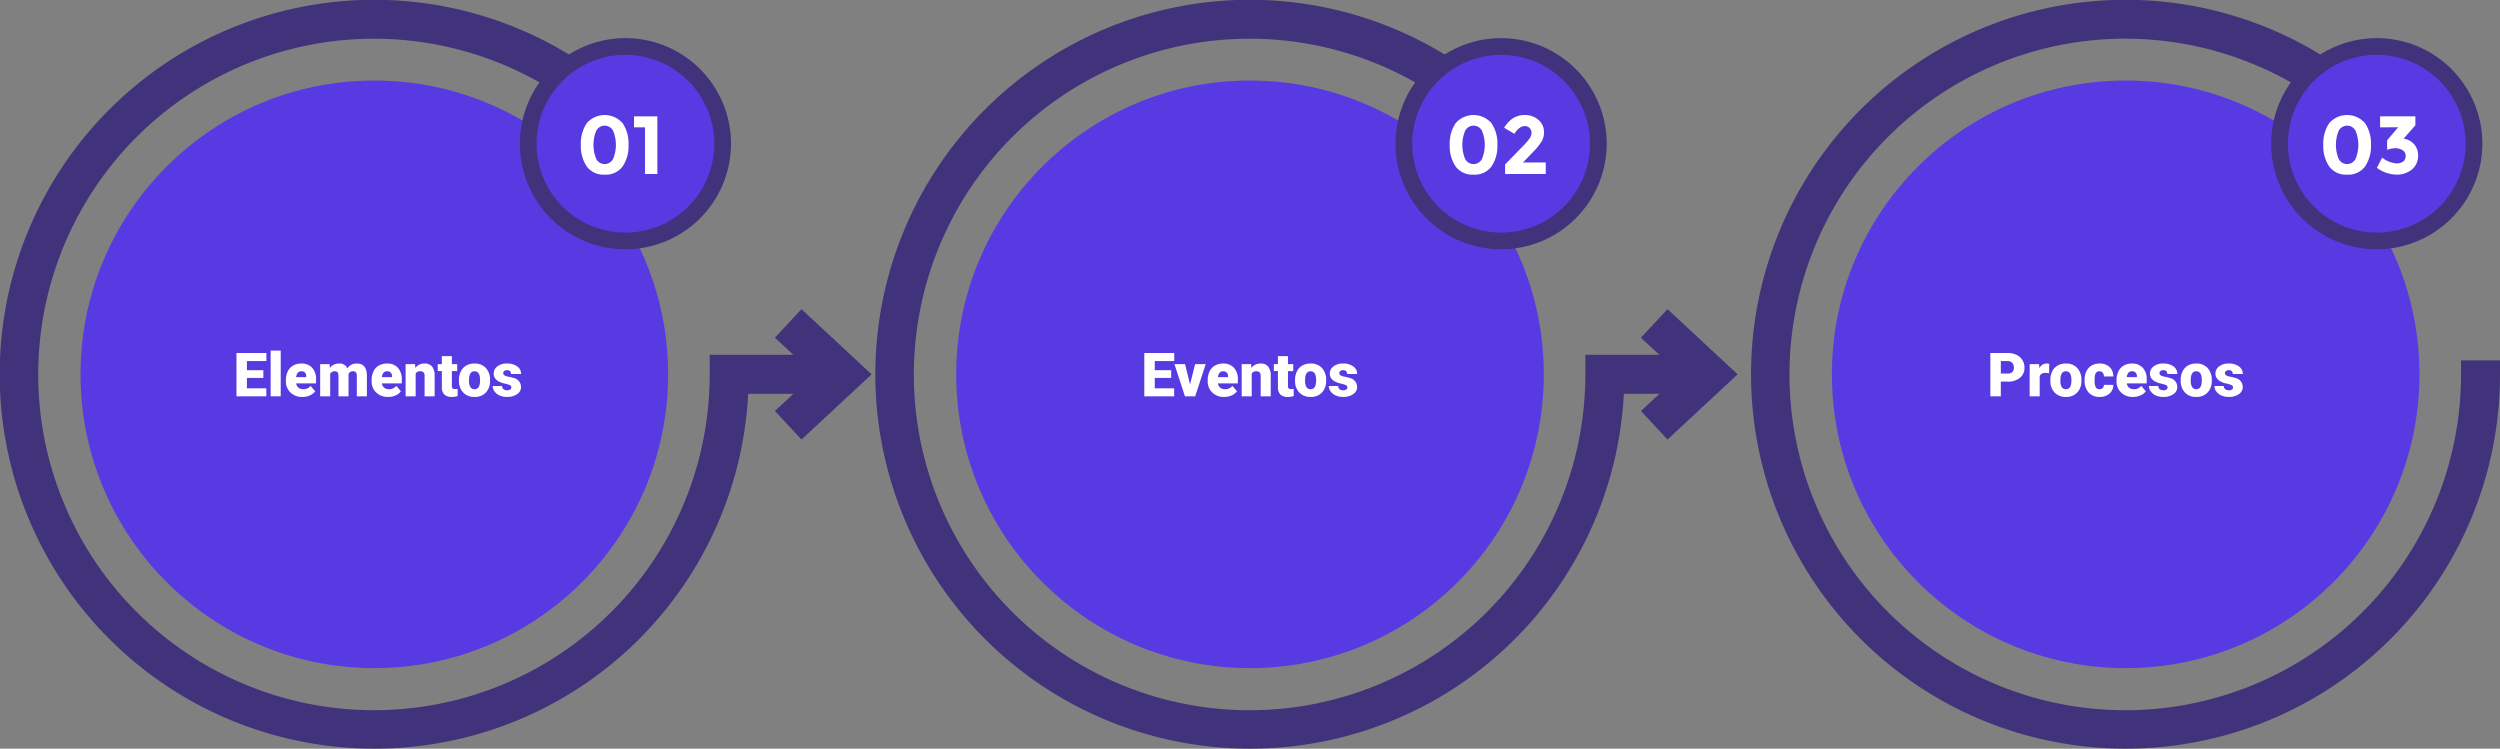 <svg xmlns="http://www.w3.org/2000/svg" width="820" height="245.558" viewBox="0 0 820 245.558">
  <rect x="0" y="0" width="820" height="245.558" fill="#808080" stroke="none"/>
  <g id="Grupo_83090" data-name="Grupo 83090" transform="translate(-390 -4180)">
    <g id="Grupo_82753" data-name="Grupo 82753" transform="translate(363.63 4099.255)">
      <circle id="Elipse_5317" data-name="Elipse 5317" cx="96.366" cy="96.366" r="96.366" transform="translate(52.784 107.158)" fill="#583ae2"/>
      <g id="Grupo_82722" data-name="Grupo 82722" transform="translate(26.37 80.745)">
        <g id="Grupo_82719" data-name="Grupo 82719">
          <g id="Grupo_82718" data-name="Grupo 82718">
            <path id="Trazado_120373" data-name="Trazado 120373" d="M147.085,319.675a118.246,118.246,0,1,1,83.591-201.807L228.1,120.45a114.692,114.692,0,1,0,33.556,81.01v-1.826h32.556v3.651H265.288a118.117,118.117,0,0,1-118.2,116.39Z" transform="translate(-24.306 -78.681)" fill="#40327b"/>
            <path id="Trazado_120374" data-name="Trazado 120374" d="M149.149,326.3a122.81,122.81,0,1,1,86.819-209.6l3.226,3.226-9.035,9.037-3.228-3.228a110.123,110.123,0,1,0,32.22,77.782v-6.39h41.683v12.779H271.768A122.676,122.676,0,0,1,149.149,326.3Z" transform="translate(-26.37 -80.745)" fill="#40327b"/>
          </g>
        </g>
        <g id="Grupo_82721" data-name="Grupo 82721" transform="translate(254.172 101.403)">
          <g id="Grupo_82720" data-name="Grupo 82720">
            <path id="Trazado_120375" data-name="Trazado 120375" d="M171.624,169.684l-2.491-2.674,13.187-12.255L169.133,142.5l2.491-2.674,16.058,14.932Z" transform="translate(-162.679 -133.375)" fill="#40327b"/>
            <path id="Trazado_120376" data-name="Trazado 120376" d="M174.311,179.046l-8.712-9.354,12.938-12.021L165.6,145.645l8.712-9.354,22.993,21.38Z" transform="translate(-165.598 -136.29)" fill="#40327b"/>
          </g>
        </g>
      </g>
      <g id="Grupo_82725" data-name="Grupo 82725" transform="translate(186.416 82.785)">
        <g id="Grupo_82724" data-name="Grupo 82724" transform="translate(0)">
          <circle id="Elipse_5318" data-name="Elipse 5318" cx="31.889" cy="31.889" r="31.889" transform="translate(0 45.098) rotate(-45)" fill="#583ae2"/>
          <g id="Grupo_82723" data-name="Grupo 82723" transform="translate(10.47 10.471)">
            <path id="Trazado_120377" data-name="Trazado 120377" d="M154.4,156.853a34.628,34.628,0,1,1,34.626-34.628A34.668,34.668,0,0,1,154.4,156.853Zm0-63.778a29.151,29.151,0,1,0,29.149,29.151A29.185,29.185,0,0,0,154.4,93.075Z" transform="translate(-119.774 -87.598)" fill="#40327b"/>
          </g>
        </g>
      </g>
      <circle id="Elipse_5319" data-name="Elipse 5319" cx="96.366" cy="96.366" r="96.366" transform="translate(340.005 299.89) rotate(-90)" fill="#583ae2"/>
      <g id="Grupo_82730" data-name="Grupo 82730" transform="translate(313.592 80.745)">
        <g id="Grupo_82727" data-name="Grupo 82727">
          <g id="Grupo_82726" data-name="Grupo 82726">
            <path id="Trazado_120378" data-name="Trazado 120378" d="M304.417,319.675a118.247,118.247,0,1,1,83.59-201.807l-2.581,2.581a114.691,114.691,0,1,0,33.556,81.01v-1.826h33.065v3.651H422.618a118.115,118.115,0,0,1-118.2,116.39Z" transform="translate(-181.638 -78.681)" fill="#40327b"/>
            <path id="Trazado_120379" data-name="Trazado 120379" d="M306.481,326.3a122.812,122.812,0,1,1,86.817-209.6l3.226,3.226-9.035,9.037-3.228-3.228a110.13,110.13,0,1,0,32.22,77.782v-6.39h42.191v12.779H429.1A122.676,122.676,0,0,1,306.481,326.3Z" transform="translate(-183.702 -80.745)" fill="#40327b"/>
          </g>
        </g>
        <g id="Grupo_82729" data-name="Grupo 82729" transform="translate(251.008 101.403)">
          <g id="Grupo_82728" data-name="Grupo 82728">
            <path id="Trazado_120380" data-name="Trazado 120380" d="M327.223,169.684l-2.49-2.674,13.187-12.255L324.733,142.5l2.49-2.674,16.058,14.932Z" transform="translate(-318.279 -133.375)" fill="#40327b"/>
            <path id="Trazado_120381" data-name="Trazado 120381" d="M329.91,179.046l-8.712-9.354,12.938-12.021L321.2,145.645l8.712-9.354,22.991,21.38Z" transform="translate(-321.197 -136.29)" fill="#40327b"/>
          </g>
        </g>
      </g>
      <g id="Grupo_82733" data-name="Grupo 82733" transform="translate(482.173 91.321)">
        <g id="Grupo_82732" data-name="Grupo 82732" transform="translate(0 0)">
          <circle id="Elipse_5320" data-name="Elipse 5320" cx="31.889" cy="31.889" r="31.889" transform="matrix(0.159, -0.987, 0.987, 0.159, 0, 62.964)" fill="#583ae2"/>
          <g id="Grupo_82731" data-name="Grupo 82731" transform="translate(1.935 1.935)">
            <path id="Trazado_120382" data-name="Trazado 120382" d="M311.734,156.853a34.628,34.628,0,1,1,34.628-34.628A34.667,34.667,0,0,1,311.734,156.853Zm0-63.778a29.151,29.151,0,1,0,29.151,29.151A29.183,29.183,0,0,0,311.734,93.075Z" transform="translate(-277.106 -87.598)" fill="#40327b"/>
          </g>
        </g>
      </g>
      <circle id="Elipse_5321" data-name="Elipse 5321" cx="96.366" cy="96.366" r="96.366" transform="translate(627.225 299.89) rotate(-90)" fill="#583ae2"/>
      <g id="Grupo_82735" data-name="Grupo 82735" transform="translate(600.812 80.745)">
        <g id="Grupo_82734" data-name="Grupo 82734">
          <path id="Trazado_120383" data-name="Trazado 120383" d="M461.748,319.675a118.246,118.246,0,1,1,83.591-201.807l-2.581,2.581a114.695,114.695,0,1,0,33.554,81.01h3.651A118.117,118.117,0,0,1,461.748,319.675Z" transform="translate(-338.969 -78.681)" fill="#40327b"/>
          <path id="Trazado_120384" data-name="Trazado 120384" d="M463.812,326.3a122.809,122.809,0,1,1,86.819-209.6l3.226,3.226-9.035,9.037-3.226-3.228a110.135,110.135,0,1,0,32.216,77.782V198.96h12.779v4.564A122.678,122.678,0,0,1,463.812,326.3Z" transform="translate(-341.033 -80.745)" fill="#40327b"/>
        </g>
      </g>
      <g id="Grupo_82737" data-name="Grupo 82737" transform="translate(769.393 91.321)">
        <g id="Grupo_82736" data-name="Grupo 82736" transform="translate(0 0)">
          <circle id="Elipse_5322" data-name="Elipse 5322" cx="31.889" cy="31.889" r="31.889" transform="matrix(0.159, -0.987, 0.987, 0.159, 0, 62.964)" fill="#583ae2"/>
          <path id="Trazado_120385" data-name="Trazado 120385" d="M469.064,156.853a34.628,34.628,0,1,1,34.628-34.628A34.667,34.667,0,0,1,469.064,156.853Zm0-63.778a29.151,29.151,0,1,0,29.151,29.151A29.183,29.183,0,0,0,469.064,93.075Z" transform="translate(-432.502 -85.663)" fill="#40327b"/>
        </g>
      </g>
      <g id="Grupo_82750" data-name="Grupo 82750" transform="translate(216.893 118.476)">
        <path id="Trazado_120621" data-name="Trazado 120621" d="M138.546,120.961a6.788,6.788,0,0,1-5.867-2.664,11.791,11.791,0,0,1-1.946-7.111,11.787,11.787,0,0,1,1.946-7.111,7.794,7.794,0,0,1,11.735,0,11.787,11.787,0,0,1,1.946,7.111,11.791,11.791,0,0,1-1.946,7.111A6.794,6.794,0,0,1,138.546,120.961Zm-2.786-14.331a12.141,12.141,0,0,0,0,9.139,3.106,3.106,0,0,0,5.57,0,12.141,12.141,0,0,0,0-9.139,3.106,3.106,0,0,0-5.57,0Z" transform="translate(-130.733 -101.413)" fill="#fff"/>
        <path id="Trazado_120622" data-name="Trazado 120622" d="M140.285,101.65h7.651v18.9H143.88v-15.3h-3.595Z" transform="translate(-122.847 -101.217)" fill="#fff"/>
      </g>
      <g id="Grupo_82751" data-name="Grupo 82751" transform="translate(501.884 118.476)">
        <path id="Trazado_120623" data-name="Trazado 120623" d="M294.656,120.961a6.784,6.784,0,0,1-5.866-2.664,11.791,11.791,0,0,1-1.948-7.111,11.787,11.787,0,0,1,1.948-7.111,7.792,7.792,0,0,1,11.733,0,11.787,11.787,0,0,1,1.948,7.111,11.791,11.791,0,0,1-1.948,7.111A6.794,6.794,0,0,1,294.656,120.961Zm-2.786-14.331a12.164,12.164,0,0,0,0,9.139,3.108,3.108,0,0,0,5.572,0,12.164,12.164,0,0,0,0-9.139,3.107,3.107,0,0,0-5.572,0Z" transform="translate(-286.843 -101.413)" fill="#fff"/>
        <path id="Trazado_120624" data-name="Trazado 120624" d="M304.877,109.212a3.411,3.411,0,0,0,.717-1.959,2.17,2.17,0,0,0-.623-1.581,2.139,2.139,0,0,0-1.6-.637q-1.785,0-3.379,2.543l-3.379-2a10.449,10.449,0,0,1,2.9-3.111,7.127,7.127,0,0,1,4.029-1.053,6.482,6.482,0,0,1,4.3,1.555,5.226,5.226,0,0,1,1.851,4.23,5.677,5.677,0,0,1-.743,2.8,18.226,18.226,0,0,1-2.744,3.421l-3.406,3.542h7.463v3.784h-13.33v-3.136l5.542-5.678A23.962,23.962,0,0,0,304.877,109.212Z" transform="translate(-278.773 -101.413)" fill="#fff"/>
      </g>
      <g id="Grupo_82752" data-name="Grupo 82752" transform="translate(788.415 118.476)">
        <path id="Trazado_120625" data-name="Trazado 120625" d="M451.61,120.961a6.786,6.786,0,0,1-5.866-2.664,11.791,11.791,0,0,1-1.948-7.111,11.787,11.787,0,0,1,1.948-7.111,7.792,7.792,0,0,1,11.733,0,11.787,11.787,0,0,1,1.948,7.111,11.791,11.791,0,0,1-1.948,7.111A6.792,6.792,0,0,1,451.61,120.961Zm-2.784-14.331a12.141,12.141,0,0,0,0,9.139,3.106,3.106,0,0,0,5.57,0,12.141,12.141,0,0,0,0-9.139,3.106,3.106,0,0,0-5.57,0Z" transform="translate(-443.797 -101.413)" fill="#fff"/>
        <path id="Trazado_120626" data-name="Trazado 120626" d="M454.477,105.246v-3.6H466.05v2.919l-3.867,4.409a5.514,5.514,0,0,1,3.516,1.9,5.437,5.437,0,0,1,1.243,3.531,5.755,5.755,0,0,1-2.015,4.663,7.736,7.736,0,0,1-5.15,1.69,11.169,11.169,0,0,1-6.353-2.218l1.729-3.352a8.62,8.62,0,0,0,4.787,1.891,3.385,3.385,0,0,0,2.1-.621,2.117,2.117,0,0,0,.825-1.8,2.19,2.19,0,0,0-.947-1.866,4.376,4.376,0,0,0-2.622-.69,9.082,9.082,0,0,0-2.516.515v-3.111l3.624-4.27Z" transform="translate(-435.849 -101.217)" fill="#fff"/>
      </g>
    </g>
    <path id="Trazado_122087" data-name="Trazado 122087" d="M-37.617-6.035h-5.391v3.4h6.367V0h-9.795V-14.219h9.814v2.646h-6.387v3h5.391ZM-31.924,0h-3.3V-15h3.3Zm7.139.2a5.432,5.432,0,0,1-3.936-1.45,5.008,5.008,0,0,1-1.5-3.774V-5.3a6.489,6.489,0,0,1,.6-2.861,4.395,4.395,0,0,1,1.753-1.919,5.292,5.292,0,0,1,2.734-.679A4.574,4.574,0,0,1-21.621-9.38a5.43,5.43,0,0,1,1.289,3.853v1.279h-6.543a2.372,2.372,0,0,0,.771,1.4,2.3,2.3,0,0,0,1.543.508,2.958,2.958,0,0,0,2.441-1.094l1.5,1.777A4.2,4.2,0,0,1-22.358-.308,5.891,5.891,0,0,1-24.785.2Zm-.371-8.418q-1.445,0-1.719,1.914h3.32v-.254a1.63,1.63,0,0,0-.4-1.226A1.593,1.593,0,0,0-25.156-8.223Zm9.258-2.344.107,1.24a3.633,3.633,0,0,1,3.018-1.436A2.675,2.675,0,0,1-10.068-9.17a3.517,3.517,0,0,1,3.105-1.592q3.213,0,3.3,3.887V0h-3.3V-6.67a2.014,2.014,0,0,0-.273-1.182,1.164,1.164,0,0,0-1-.371,1.559,1.559,0,0,0-1.455.869l.01.137V0h-3.3V-6.65a2.117,2.117,0,0,0-.264-1.2,1.161,1.161,0,0,0-1.006-.371,1.578,1.578,0,0,0-1.445.869V0h-3.291V-10.566ZM3.33.2A5.432,5.432,0,0,1-.605-1.255a5.008,5.008,0,0,1-1.5-3.774V-5.3a6.489,6.489,0,0,1,.6-2.861A4.395,4.395,0,0,1,.244-10.083a5.292,5.292,0,0,1,2.734-.679A4.574,4.574,0,0,1,6.494-9.38,5.43,5.43,0,0,1,7.783-5.527v1.279H1.24a2.372,2.372,0,0,0,.771,1.4,2.3,2.3,0,0,0,1.543.508A2.958,2.958,0,0,0,6-3.437L7.5-1.66A4.2,4.2,0,0,1,5.757-.308,5.891,5.891,0,0,1,3.33.2ZM2.959-8.223q-1.445,0-1.719,1.914h3.32v-.254a1.63,1.63,0,0,0-.4-1.226A1.593,1.593,0,0,0,2.959-8.223Zm9.17-2.344.107,1.24a3.583,3.583,0,0,1,3.018-1.436,3.015,3.015,0,0,1,2.466.986,4.7,4.7,0,0,1,.845,2.969V0h-3.3V-6.67a1.783,1.783,0,0,0-.322-1.177,1.491,1.491,0,0,0-1.172-.376,1.569,1.569,0,0,0-1.436.762V0H9.043V-10.566Zm12.09-2.627v2.627h1.738v2.285H24.219v4.834a1.234,1.234,0,0,0,.215.83,1.152,1.152,0,0,0,.85.234,4.828,4.828,0,0,0,.82-.059V-.088A6.074,6.074,0,0,1,24.248.2a3.448,3.448,0,0,1-2.51-.8,3.282,3.282,0,0,1-.811-2.432V-8.281H19.58v-2.285h1.348v-2.627Zm2.324,7.813A6.236,6.236,0,0,1,27.158-8.2a4.4,4.4,0,0,1,1.768-1.9,5.323,5.323,0,0,1,2.705-.664,4.858,4.858,0,0,1,3.74,1.47,5.64,5.64,0,0,1,1.367,4v.117a5.472,5.472,0,0,1-1.372,3.921A4.871,4.871,0,0,1,31.65.2a4.927,4.927,0,0,1-3.623-1.353,5.29,5.29,0,0,1-1.475-3.667Zm3.291.205a3.932,3.932,0,0,0,.459,2.148,1.529,1.529,0,0,0,1.357.684q1.758,0,1.8-2.705v-.332q0-2.842-1.816-2.842-1.65,0-1.787,2.451ZM43.721-2.969a.76.76,0,0,0-.439-.674,6.685,6.685,0,0,0-1.67-.527,7.615,7.615,0,0,1-2.031-.718,3.4,3.4,0,0,1-1.221-1.079,2.577,2.577,0,0,1-.42-1.455,2.92,2.92,0,0,1,1.2-2.4,4.948,4.948,0,0,1,3.145-.942,5.482,5.482,0,0,1,3.359.947,2.962,2.962,0,0,1,1.27,2.49h-3.3q0-1.27-1.338-1.27a1.326,1.326,0,0,0-.869.288.892.892,0,0,0-.352.718.819.819,0,0,0,.43.713,4.06,4.06,0,0,0,1.372.449,11.857,11.857,0,0,1,1.655.42,3.007,3.007,0,0,1,2.383,2.939A2.767,2.767,0,0,1,45.61-.713,5.632,5.632,0,0,1,42.285.2a5.747,5.747,0,0,1-2.422-.488A4.05,4.05,0,0,1,38.2-1.621a3.007,3.007,0,0,1-.6-1.768h3.076a1.272,1.272,0,0,0,.488,1.069,2.009,2.009,0,0,0,1.2.337,1.58,1.58,0,0,0,1.011-.273A.875.875,0,0,0,43.721-2.969Z" transform="translate(514 4310)" fill="#fff"/>
    <path id="Trazado_122088" data-name="Trazado 122088" d="M-25.85-6.035H-31.24v3.4h6.367V0h-9.795V-14.219h9.814v2.646H-31.24v3h5.391Zm6.182,2.119,1.67-6.65h3.467L-17.979,0h-3.359l-3.447-10.566h3.477ZM-8.437.2a5.432,5.432,0,0,1-3.936-1.45,5.008,5.008,0,0,1-1.5-3.774V-5.3a6.489,6.489,0,0,1,.6-2.861,4.395,4.395,0,0,1,1.753-1.919,5.292,5.292,0,0,1,2.734-.679A4.574,4.574,0,0,1-5.273-9.38,5.43,5.43,0,0,1-3.984-5.527v1.279h-6.543a2.372,2.372,0,0,0,.771,1.4,2.3,2.3,0,0,0,1.543.508A2.958,2.958,0,0,0-5.771-3.437l1.5,1.777A4.2,4.2,0,0,1-6.011-.308,5.891,5.891,0,0,1-8.437.2Zm-.371-8.418q-1.445,0-1.719,1.914h3.32v-.254a1.63,1.63,0,0,0-.4-1.226A1.593,1.593,0,0,0-8.809-8.223Zm9.17-2.344.107,1.24a3.583,3.583,0,0,1,3.018-1.436,3.015,3.015,0,0,1,2.466.986A4.7,4.7,0,0,1,6.8-6.807V0H3.5V-6.67a1.783,1.783,0,0,0-.322-1.177A1.491,1.491,0,0,0,2-8.223a1.569,1.569,0,0,0-1.436.762V0H-2.725V-10.566Zm12.09-2.627v2.627h1.738v2.285H12.451v4.834a1.234,1.234,0,0,0,.215.83,1.152,1.152,0,0,0,.85.234,4.828,4.828,0,0,0,.82-.059V-.088A6.074,6.074,0,0,1,12.48.2a3.448,3.448,0,0,1-2.51-.8A3.282,3.282,0,0,1,9.16-3.037V-8.281H7.813v-2.285H9.16v-2.627Zm2.324,7.813A6.236,6.236,0,0,1,15.391-8.2a4.4,4.4,0,0,1,1.768-1.9,5.323,5.323,0,0,1,2.705-.664,4.858,4.858,0,0,1,3.74,1.47,5.64,5.64,0,0,1,1.367,4v.117A5.472,5.472,0,0,1,23.6-1.255,4.871,4.871,0,0,1,19.883.2,4.927,4.927,0,0,1,16.26-1.157a5.29,5.29,0,0,1-1.475-3.667Zm3.291.205a3.932,3.932,0,0,0,.459,2.148,1.529,1.529,0,0,0,1.357.684q1.758,0,1.8-2.705v-.332q0-2.842-1.816-2.842-1.65,0-1.787,2.451ZM31.953-2.969a.76.76,0,0,0-.439-.674,6.685,6.685,0,0,0-1.67-.527,7.615,7.615,0,0,1-2.031-.718,3.4,3.4,0,0,1-1.221-1.079,2.577,2.577,0,0,1-.42-1.455,2.92,2.92,0,0,1,1.2-2.4,4.948,4.948,0,0,1,3.145-.942,5.482,5.482,0,0,1,3.359.947,2.962,2.962,0,0,1,1.27,2.49h-3.3q0-1.27-1.338-1.27a1.326,1.326,0,0,0-.869.288.892.892,0,0,0-.352.718.819.819,0,0,0,.43.713,4.06,4.06,0,0,0,1.372.449,11.857,11.857,0,0,1,1.655.42,3.007,3.007,0,0,1,2.383,2.939A2.767,2.767,0,0,1,33.843-.713,5.632,5.632,0,0,1,30.518.2,5.747,5.747,0,0,1,28.1-.293a4.05,4.05,0,0,1-1.66-1.328,3.007,3.007,0,0,1-.6-1.768h3.076A1.272,1.272,0,0,0,29.4-2.319a2.009,2.009,0,0,0,1.2.337,1.58,1.58,0,0,0,1.011-.273A.875.875,0,0,0,31.953-2.969Z" transform="translate(800 4310)" fill="#fff"/>
    <path id="Trazado_122089" data-name="Trazado 122089" d="M-37.734-4.824V0h-3.428V-14.219h5.674a6.608,6.608,0,0,1,2.886.6,4.526,4.526,0,0,1,1.943,1.709,4.667,4.667,0,0,1,.688,2.515A4.114,4.114,0,0,1-31.46-6.069a6.179,6.179,0,0,1-4.087,1.245Zm0-2.646h2.246a2.118,2.118,0,0,0,1.519-.5,1.85,1.85,0,0,0,.522-1.406,2.287,2.287,0,0,0-.537-1.592,1.9,1.9,0,0,0-1.465-.605h-2.285Zm15.83-.117-1.084-.078a1.947,1.947,0,0,0-1.992.977V0h-3.291V-10.566h3.086l.107,1.357a2.548,2.548,0,0,1,2.314-1.553,3.209,3.209,0,0,1,.918.117Zm.42,2.207A6.236,6.236,0,0,1-20.869-8.2,4.4,4.4,0,0,1-19.1-10.1a5.323,5.323,0,0,1,2.705-.664,4.858,4.858,0,0,1,3.74,1.47,5.64,5.64,0,0,1,1.367,4v.117a5.472,5.472,0,0,1-1.372,3.921A4.871,4.871,0,0,1-16.377.2,4.927,4.927,0,0,1-20-1.157a5.29,5.29,0,0,1-1.475-3.667Zm3.291.205a3.932,3.932,0,0,0,.459,2.148,1.529,1.529,0,0,0,1.357.684q1.758,0,1.8-2.705v-.332q0-2.842-1.816-2.842-1.65,0-1.787,2.451ZM-5.371-2.344A1.464,1.464,0,0,0-4.3-2.72a1.379,1.379,0,0,0,.371-1.05H-.84A3.653,3.653,0,0,1-2.085-.918,4.631,4.631,0,0,1-5.293.2,4.689,4.689,0,0,1-8.926-1.25a5.7,5.7,0,0,1-1.328-4v-.137a6.436,6.436,0,0,1,.591-2.827,4.3,4.3,0,0,1,1.7-1.885,5.081,5.081,0,0,1,2.637-.659A4.573,4.573,0,0,1-2.051-9.619,4.053,4.053,0,0,1-.84-6.523H-3.926a1.807,1.807,0,0,0-.4-1.26A1.382,1.382,0,0,0-5.4-8.223q-1.279,0-1.494,1.631a11.508,11.508,0,0,0-.068,1.426,4.52,4.52,0,0,0,.381,2.207A1.319,1.319,0,0,0-5.371-2.344ZM5.664.2a5.432,5.432,0,0,1-3.936-1.45,5.008,5.008,0,0,1-1.5-3.774V-5.3a6.489,6.489,0,0,1,.6-2.861,4.395,4.395,0,0,1,1.753-1.919,5.292,5.292,0,0,1,2.734-.679A4.574,4.574,0,0,1,8.828-9.38a5.43,5.43,0,0,1,1.289,3.853v1.279H3.574a2.372,2.372,0,0,0,.771,1.4,2.3,2.3,0,0,0,1.543.508A2.958,2.958,0,0,0,8.33-3.437l1.5,1.777A4.2,4.2,0,0,1,8.091-.308,5.891,5.891,0,0,1,5.664.2ZM5.293-8.223q-1.445,0-1.719,1.914h3.32v-.254a1.63,1.63,0,0,0-.4-1.226A1.593,1.593,0,0,0,5.293-8.223Zm11.68,5.254a.76.76,0,0,0-.439-.674,6.685,6.685,0,0,0-1.67-.527,7.615,7.615,0,0,1-2.031-.718,3.4,3.4,0,0,1-1.221-1.079,2.577,2.577,0,0,1-.42-1.455,2.92,2.92,0,0,1,1.2-2.4,4.948,4.948,0,0,1,3.145-.942,5.482,5.482,0,0,1,3.359.947,2.962,2.962,0,0,1,1.27,2.49h-3.3q0-1.27-1.338-1.27a1.326,1.326,0,0,0-.869.288.892.892,0,0,0-.352.718.819.819,0,0,0,.43.713,4.06,4.06,0,0,0,1.372.449,11.857,11.857,0,0,1,1.655.42,3.007,3.007,0,0,1,2.383,2.939A2.767,2.767,0,0,1,18.862-.713,5.631,5.631,0,0,1,15.537.2a5.747,5.747,0,0,1-2.422-.488,4.05,4.05,0,0,1-1.66-1.328,3.007,3.007,0,0,1-.6-1.768h3.076a1.272,1.272,0,0,0,.488,1.069,2.009,2.009,0,0,0,1.2.337,1.58,1.58,0,0,0,1.011-.273A.875.875,0,0,0,16.973-2.969Zm4.3-2.412A6.236,6.236,0,0,1,21.885-8.2a4.4,4.4,0,0,1,1.768-1.9,5.323,5.323,0,0,1,2.705-.664,4.858,4.858,0,0,1,3.74,1.47,5.64,5.64,0,0,1,1.367,4v.117a5.472,5.472,0,0,1-1.372,3.921A4.871,4.871,0,0,1,26.377.2a4.927,4.927,0,0,1-3.623-1.353,5.29,5.29,0,0,1-1.475-3.667Zm3.291.205a3.932,3.932,0,0,0,.459,2.148,1.529,1.529,0,0,0,1.357.684q1.758,0,1.8-2.705v-.332q0-2.842-1.816-2.842-1.65,0-1.787,2.451ZM38.447-2.969a.76.76,0,0,0-.439-.674,6.685,6.685,0,0,0-1.67-.527,7.615,7.615,0,0,1-2.031-.718,3.4,3.4,0,0,1-1.221-1.079,2.577,2.577,0,0,1-.42-1.455,2.92,2.92,0,0,1,1.2-2.4,4.948,4.948,0,0,1,3.145-.942,5.482,5.482,0,0,1,3.359.947,2.962,2.962,0,0,1,1.27,2.49h-3.3q0-1.27-1.338-1.27a1.326,1.326,0,0,0-.869.288.892.892,0,0,0-.352.718.819.819,0,0,0,.43.713,4.06,4.06,0,0,0,1.372.449,11.857,11.857,0,0,1,1.655.42,3.007,3.007,0,0,1,2.383,2.939A2.767,2.767,0,0,1,40.337-.713,5.632,5.632,0,0,1,37.012.2,5.747,5.747,0,0,1,34.59-.293a4.05,4.05,0,0,1-1.66-1.328,3.007,3.007,0,0,1-.6-1.768H35.41A1.272,1.272,0,0,0,35.9-2.319a2.009,2.009,0,0,0,1.2.337,1.58,1.58,0,0,0,1.011-.273A.875.875,0,0,0,38.447-2.969Z" transform="translate(1084 4310)" fill="#fff"/>
  </g>
</svg>
